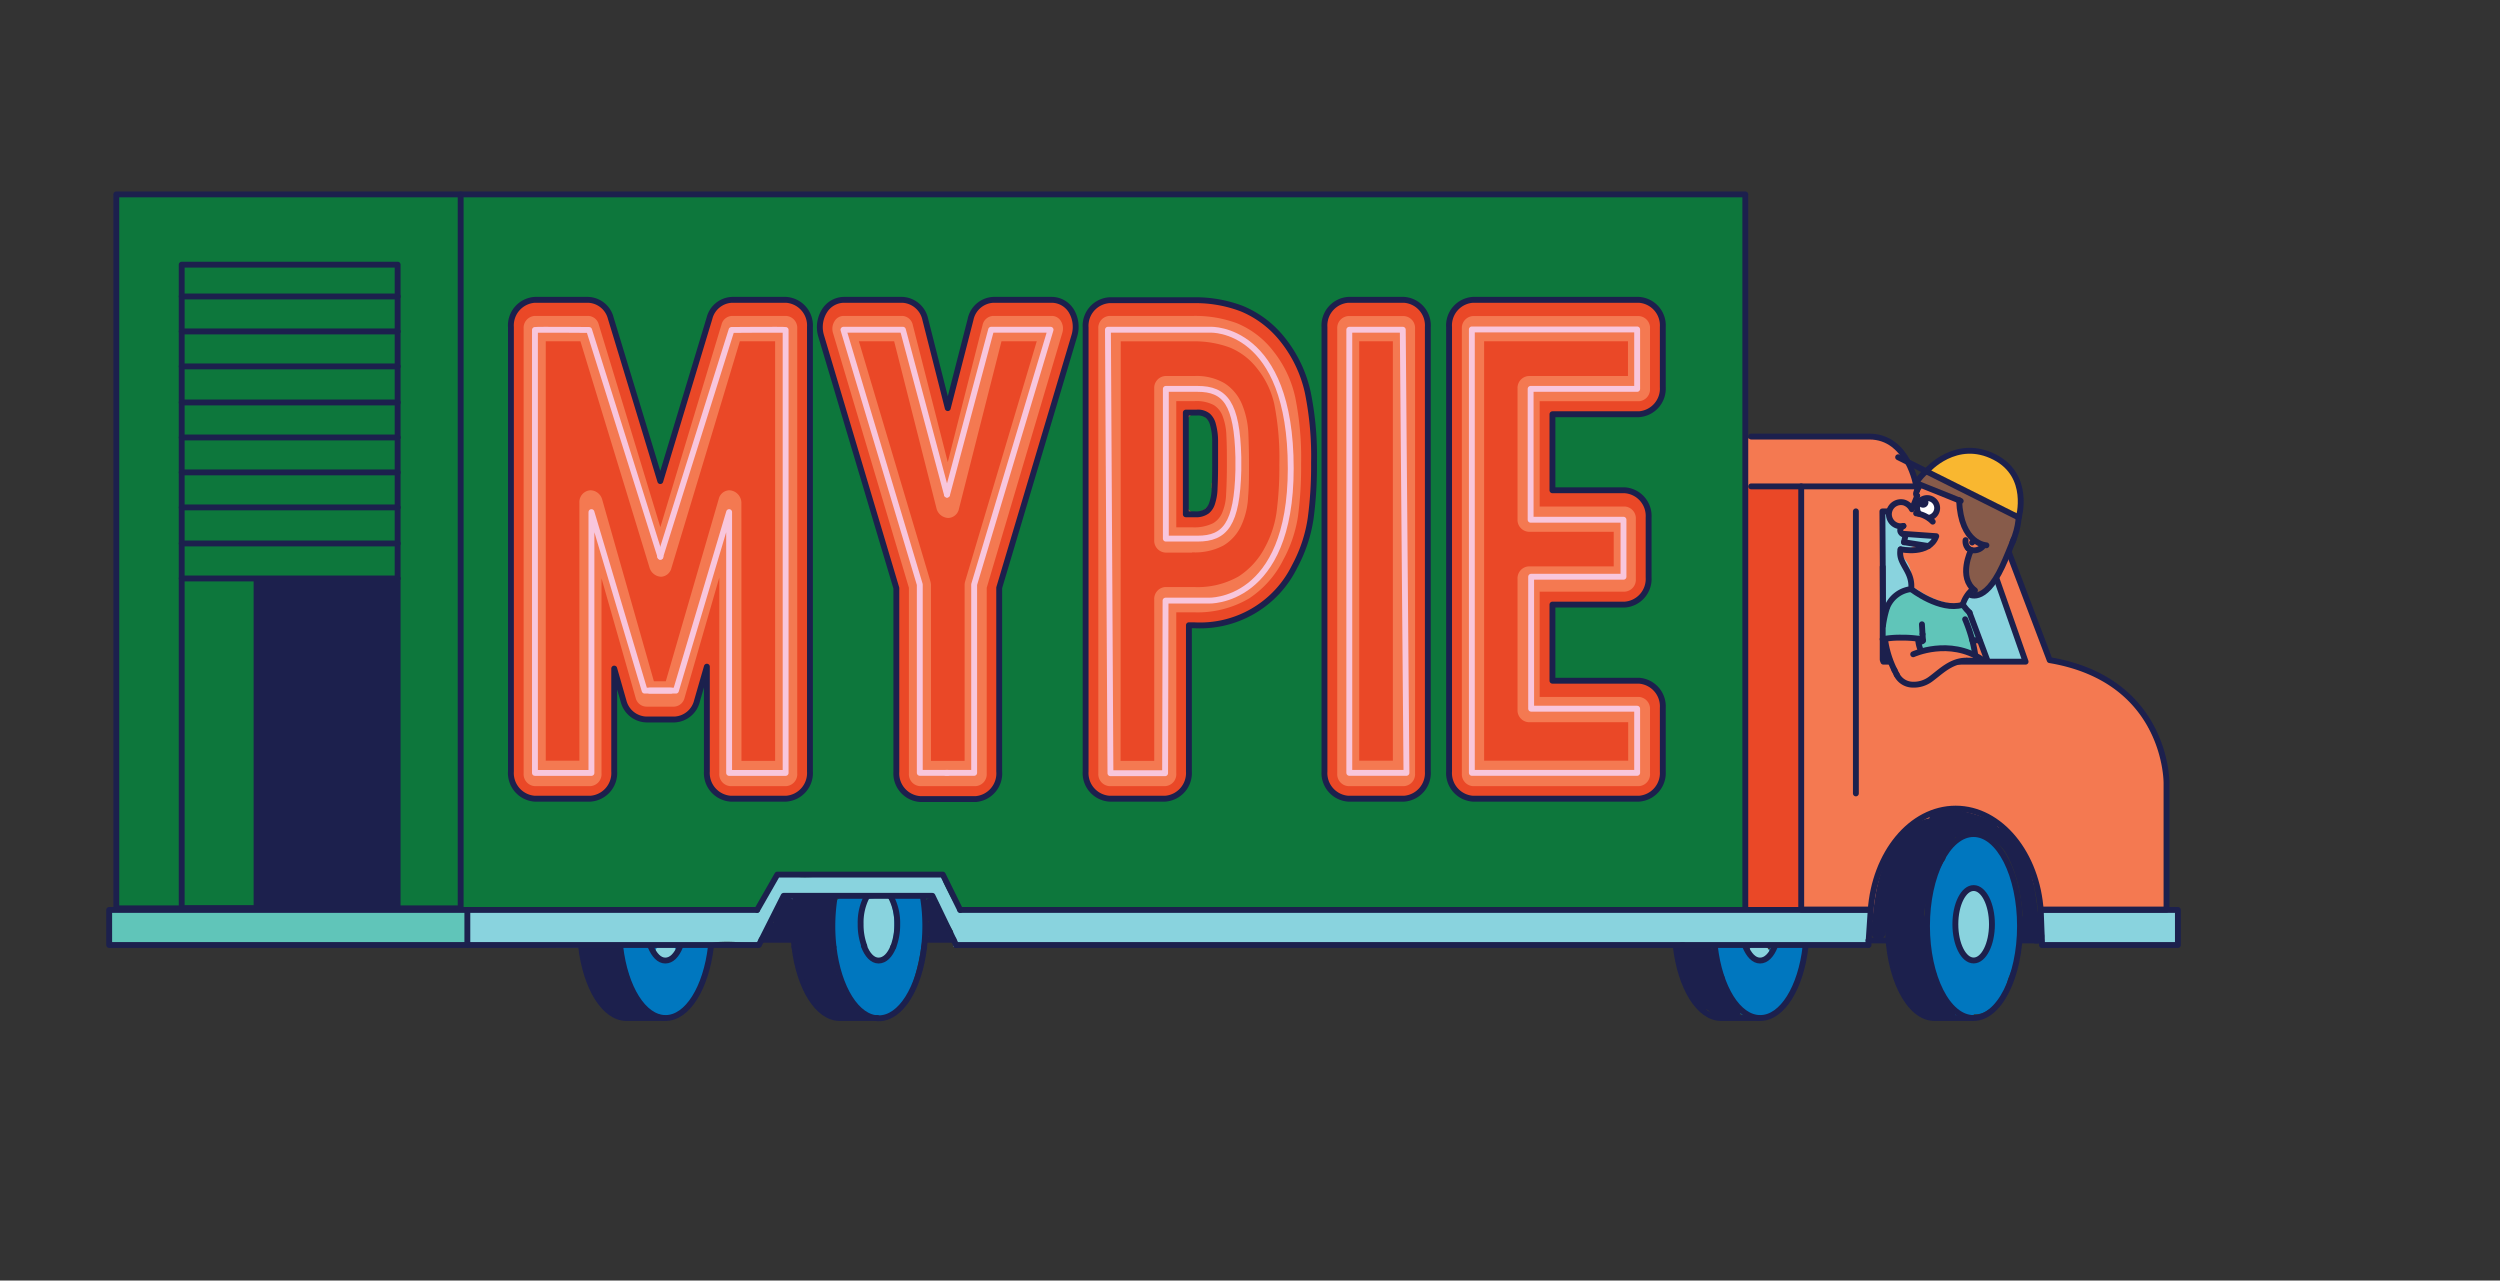<svg xmlns="http://www.w3.org/2000/svg" viewBox="0 0 340.27 174.29"><rect x="0" y="0" width="340.27" height="174.29" fill="#333333" stroke="none"/><defs><style>.cls-1{fill:#0d773c;}.cls-2{fill:#f47951;}.cls-3,.cls-8{fill:#89d3de;}.cls-4{fill:#ea4827;}.cls-5{fill:#0077bf;}.cls-6{fill:#60c5b9;}.cls-13,.cls-7{fill:#1c204d;}.cls-13,.cls-14,.cls-8,.cls-9{stroke:#1c204d;}.cls-10,.cls-13,.cls-14,.cls-8,.cls-9{stroke-linecap:round;stroke-linejoin:round;stroke-width:0.8px;}.cls-10,.cls-9{fill:none;}.cls-10{stroke:#f8c6dc;}.cls-11{fill:#fff;}.cls-12{fill:#875b4a;}.cls-14{fill:#f9b730;}</style></defs><g id="Layer_1" data-name="Layer 1"><polygon class="cls-1" points="237.55 123.57 15.83 124.91 15.83 26.6 237.55 26.46 237.55 123.57"/><polygon class="cls-1" points="62.7 123.57 16.32 124.91 16.32 26.6 62.7 26.46 62.7 123.57"/><path class="cls-2" d="M294.78,112c0-3.56.17-7.11-1.16-10.49a19.16,19.16,0,0,0-1.23-2.63,2.12,2.12,0,0,0-.43-1.12,20.57,20.57,0,0,0-13.34-8.12,44.1,44.1,0,0,0-1.44-4.57s-.27-.29-.27-.3c-1.08-3.36-2.24-6.48-3.38-9.8-.87-2.53-1.74-5.4-3.9-7.15-2.45-2-6-1.57-9-1.62a.22.22,0,0,0,0-.08,20.67,20.67,0,0,0-.93-2.64,4,4,0,0,0-1.82-2.41l-.06,0a3.4,3.4,0,0,0-.34-.4,4.4,4.4,0,0,0-.93-.67,4.52,4.52,0,0,0-1.08-.4,1.55,1.55,0,0,0-.8,0,1.29,1.29,0,0,0-.46.14c-.5-.07-1-.11-1.5-.13-4.17-.19-8.37-.11-12.54,0a1.88,1.88,0,0,0-.6.13,1,1,0,0,0-1.82.55l0,2.24s0,.08,0,.12a2.55,2.55,0,0,0-.18,1.1,93.19,93.19,0,0,1,.21,10.3c-.17,3.4-.58,6.79-.43,10.21a3,3,0,0,0,.47,1.48,4.28,4.28,0,0,0-.17,1.06q-.21,9.1-.14,18.22c0,5.87.49,11.8,0,17.66-.28,3.56,4,4.86,6.45,3.12a3,3,0,0,0,1.48.41c2.82,0,6.14.19,8.88-.58,3.07-.87,2.11-3.94,3.22-6.17,2.16-4.36,5.53-8.57,10.92-7.92,4.89.59,6.9,5.09,8.47,9.15.94,2.42,1.57,4.84,4.48,5.23a15.17,15.17,0,0,0,7.71-1.09,2.9,2.9,0,0,0,3.05,1.63,3,3,0,0,0,2.61-3C294.79,119.64,294.79,115.84,294.78,112Z"/><path class="cls-3" d="M275.7,90.06H256.34l-.07-20.24,10.62-.21s1.49-.25,2.36,2.11S275.7,90.06,275.7,90.06Z"/><rect class="cls-4" x="237.63" y="66.2" width="7.52" height="57.6"/><path class="cls-5" d="M274.46,121.36c-.62-2.89-2.35-7.81-6-7.74a3.78,3.78,0,0,0-3.17,1.77,4.57,4.57,0,0,0-.48,1.34,1.37,1.37,0,0,1-.07.29,12.07,12.07,0,0,0-2,4.18,24.59,24.59,0,0,0,.07,10,2.46,2.46,0,0,0,.73,1.29,11,11,0,0,0,.55,1.91,2.93,2.93,0,0,0,.21.39,3.22,3.22,0,0,0-.12.78,3,3,0,0,0,3,3,3.23,3.23,0,0,0,1.57-.53l.08,0h.05l-.08.06.1-.06.25,0a3.14,3.14,0,0,0,1.62-.69h0a4,4,0,0,0,.57-.24,3.1,3.1,0,0,0,1.08-1.08v0a2.25,2.25,0,0,0,.34-1c.2-.62.41-1.24.58-1.87.19-.41.36-.83.51-1.24a1.72,1.72,0,0,0,.07-.21c.08-.23.16-.46.23-.69a2.59,2.59,0,0,0,.1-.61c0-.19.06-.38.07-.42.08-.4.17-.8.25-1.2a19.24,19.24,0,0,0,.35-2.61A18.41,18.41,0,0,0,274.46,121.36Z"/><path class="cls-5" d="M243.59,128a4.53,4.53,0,0,0-3.42,2l0,0a1.2,1.2,0,0,1-.11.1l-.07,0h0l-.05,0c-.19.11-.08,0,0,0l-.24.07-.15.05c-.2,0-.45,0-.56,0s-.42,0-.63-.06a2.64,2.64,0,0,0-1.22-1.74,4,4,0,0,0-2.59-.16,2,2,0,0,0-1.4,2.47c.2.51.41,1,.62,1.53a2.75,2.75,0,0,0,.55.86,1.74,1.74,0,0,0,0,1,6.71,6.71,0,0,0,2.52,3.82,4.21,4.21,0,0,0,4.64.07,7.67,7.67,0,0,0,2.58-3.56A14.88,14.88,0,0,0,245.6,130,2,2,0,0,0,243.59,128Z"/><path class="cls-6" d="M240,130.18h0Z"/><polyline class="cls-3" points="278.07 123.85 296.43 123.85 296.43 128.62 277.94 128.62"/><path class="cls-3" d="M254.3,123.85H130.53c-.21-.35-.43-.7-.65-1s-.31-.49-.46-.74c-.34-.67-.69-1.33-1-2,0,0,0,0,0,0a2.46,2.46,0,0,1-.09-.29,1,1,0,0,0-1.15-.7c-.91-.48-2.25-.19-3.19-.14l-5.31.28c-1.64.09-3.25.09-4.89,0s-3.29.22-4.94.12c-.31-.48-.86-.3-1.61-.3s-1.39-.05-1.67.56a1,1,0,0,0-.39,1.08s0,0,0,.07a18.74,18.74,0,0,0-1.9,2.92c-.08.13-.18.24-.27.36a1.73,1.73,0,0,0-1.38-.58c-1,.07-2,.15-3,.21q-1,.06-1.92,0l-.16-.07a2.38,2.38,0,0,0-2.08.42c-.47,0-30.9-.55-30.9,0a33.8,33.8,0,0,0,0,4.27c.18.86,31,.65,31.86.45a12.22,12.22,0,0,1,2.24-.55,19.61,19.61,0,0,1,2.54,0,22.28,22.28,0,0,0,2.45.08A1.85,1.85,0,0,0,104,128a3.46,3.46,0,0,0,.62-1.09q1-2.22,2-4.45a2.1,2.1,0,0,0,.64.1,1.77,1.77,0,0,0,1.63-1q1.45.11,2.91.12c3.33.47,6.65,0,10,.12,1.53,0,3.21.43,4.72.15a2.11,2.11,0,0,0,.43-.12,14,14,0,0,0,.77,1.36,40.59,40.59,0,0,0,2,3.57v2.07H238.43a.53.53,0,0,0-.1.06l-.16.21a1,1,0,0,0-.13.5l0,.27a1,1,0,0,0,.26.44l.24.19.06,0,.22.1a.92.92,0,0,0,.23.09,2.32,2.32,0,0,0,.38.06h.18l.32,0,.12,0a1.69,1.69,0,0,0,.28-.12l.06,0a.8.8,0,0,0,.29-.26.92.92,0,0,0,.18-.34.77.77,0,0,0,0-.4.63.63,0,0,0-.12-.37l-.15-.21a1.43,1.43,0,0,0-.27-.15H254.3Z"/><path class="cls-7" d="M116.59,137a5.42,5.42,0,0,1-2-2.75,10.53,10.53,0,0,1-1.13-3.29,34,34,0,0,1,0-7.88,1,1,0,0,0-1-1.27l-2.28.16a3.51,3.51,0,0,0-1.61.26,1.3,1.3,0,0,0-.42.51,1,1,0,0,0-.52-.5,1,1,0,0,0-1.25.41,20.33,20.33,0,0,0-1.1,2.48.85.85,0,0,0,0,.5l-.13,0,0,0a1.57,1.57,0,0,0-.77.69c-.23.44-.69.92-.28,1.24a1.85,1.85,0,0,0,1.86,0l0,0,.07,0,0,0c.06,0,.23.15,0,0a1.92,1.92,0,0,0,1.55.24c.36-.15.18-.55.17-1,0-.63-.07-1.26,0-1.88a.41.41,0,0,0,0-.11c0-.11,0-.09,0,.06,0,0,0-.17,0-.2l.12-.42a.49.49,0,0,1,0-.11,9.12,9.12,0,0,0,.19,1.28,2.64,2.64,0,0,0-.07.3,15.87,15.87,0,0,0,.79,5.85,25.59,25.59,0,0,0,2.37,5.22,3.24,3.24,0,0,0,1.84,1.55,10.41,10.41,0,0,0,3.82.19C117.78,138.44,117.55,137.5,116.59,137Z"/><path class="cls-7" d="M129.09,126.53,128,124.28l-.06-.12,0-.07v0a.65.65,0,0,1,0-.13s0-.13,0,0h0a1.48,1.48,0,0,1,0-.21,2.59,2.59,0,0,0-.1-.62,1.61,1.61,0,0,0-.63-.8,1,1,0,0,0-1.28,1.48c0,.1,0,.2,0,.3a4.29,4.29,0,0,0,.46,1.36,1,1,0,0,0-.35,1h0c-.05-.25,0-.06,0,0v0a1,1,0,0,0,.71,1.21,4.44,4.44,0,0,0,.89.06h0a1,1,0,0,0,1.2.17A1,1,0,0,0,129.09,126.53Z"/><path class="cls-7" d="M87.52,136.82a4.21,4.21,0,0,1-1.14-1.36,14.38,14.38,0,0,1-1-1.82,6.35,6.35,0,0,1-.85-3.84,1,1,0,0,0-1-1.27l-3.63.08a1,1,0,0,0-1,1.27A6.84,6.84,0,0,0,80,132v0a5.09,5.09,0,0,0,.57,1.89A27.11,27.11,0,0,0,82,136.34a4.85,4.85,0,0,0,.47.71,1.14,1.14,0,0,0,.92.49,4.23,4.23,0,0,0,.33.53,1.9,1.9,0,0,0,1.56.61c.56,0,1.91-.1,2.47-.12C88.76,138.53,88.4,137.33,87.52,136.82Z"/><path class="cls-5" d="M96.58,128.84a7.54,7.54,0,0,0-2.89-.31c-.93.18-3.4,0-4.35.1a20.25,20.25,0,0,1-4.92-.11c.11.29.68,2.86.79,3.15a3.12,3.12,0,0,0,.15.39c.43,1.06.47,2.25,1,3.27a5.13,5.13,0,0,0,4.44,2.93c1.8-.09,3.22-1.69,3.94-3.22s1.21-3.53,1.85-5.27c0,0,0-.07,0-.11C96.43,130.12,97.19,129,96.58,128.84Z"/><path class="cls-6" d="M53.05,128.72l.27,0h.37l-.08,0a27.26,27.26,0,0,0,6,0c1.32-.08,2.67-.35,4-.48v-4.51H14.86v4.91H52.34A1.29,1.29,0,0,1,53.05,128.72Z"/><path class="cls-5" d="M123.49,121.72a13,13,0,0,1-4.61.22c-1.74-.13-5-.79-5.41,1.6a11.94,11.94,0,0,0,0,2.8c0,.84.07,1.68.15,2.52a14.31,14.31,0,0,0,1.29,4.78c0,.05,0,.09,0,.13a6.45,6.45,0,0,0,2.46,3.82,4.87,4.87,0,0,0,1.85,1,3.15,3.15,0,0,0,2.83-1,8.64,8.64,0,0,0,2.17-3.72,29.27,29.27,0,0,0,1.14-4.79c.15-.91.28-1.82.4-2.74a11.92,11.92,0,0,0,.2-2.73A2,2,0,0,0,123.49,121.72Z"/><path class="cls-3" d="M121.24,122.76a1,1,0,0,0-1.23-.7l-1.2.21a1.74,1.74,0,0,0-1.18.5,2.31,2.31,0,0,0-.32,1.37c0,.39,0,.78-.06,1.18,0,.77,0,1.54,0,2.3a2.14,2.14,0,0,0,.73,1.67,1.92,1.92,0,0,0,.47,1.07,1.47,1.47,0,0,0,1.75.28c.81-.44,1.07-1.56,1.26-2.4A10.21,10.21,0,0,0,121.24,122.76Z"/><path class="cls-3" d="M91.84,129l-.15-.2a1.13,1.13,0,0,0-.45-.26l-.26,0a1,1,0,0,0-.43.11h0l.12,0a.67.67,0,0,1-.19,0h-.1a.78.78,0,0,0-.34,0,.81.81,0,0,0-.37.12,1.15,1.15,0,0,0-.46.6l0,.27a1,1,0,0,0,.14.5l.16.21a.92.92,0,0,0,.44.25,2.65,2.65,0,0,0,.48.07h.21a2.32,2.32,0,0,0,.46-.07,2.89,2.89,0,0,0,.44-.18.81.81,0,0,0,.29-.26,1,1,0,0,0,.18-.34.78.78,0,0,0,0-.4A.66.66,0,0,0,91.84,129Z"/><ellipse class="cls-8" cx="268.63" cy="125.8" rx="2.49" ry="4.93"/><ellipse class="cls-9" cx="268.61" cy="126.04" rx="6.33" ry="12.52"/><path class="cls-9" d="M268.61,113.52h-5.32c-3.49,0-6.32,5.61-6.32,12.52s2.83,12.52,6.32,12.52h5.11"/><path class="cls-9" d="M241.56,128.84c-.46,1.15-1.17,1.9-2,1.9s-1.51-.75-2-1.9"/><path class="cls-9" d="M245.75,128.84c-.64,5.57-3.16,9.72-6.17,9.72s-5.52-4.14-6.17-9.7"/><path class="cls-9" d="M228.09,128.84c.65,5.57,3.17,9.72,6.17,9.72h5.11"/><path class="cls-9" d="M254.3,128.62l.31-4.65c.52-7.8,5.5-13.91,11.58-13.91s11.1,6.18,11.58,14l.17,4.53"/><path class="cls-9" d="M121.58,128.87c-.45,1.14-1.16,1.87-2,1.87s-1.54-.78-2-2"/><path class="cls-9" d="M121.22,122a7.6,7.6,0,0,1,.9,3.81,8.34,8.34,0,0,1-.54,3.07"/><path class="cls-9" d="M117.64,128.76a8.34,8.34,0,0,1-.5-3A7.61,7.61,0,0,1,118,122"/><path class="cls-9" d="M125.77,129c-.66,5.51-3.17,9.6-6.16,9.6s-5.51-4.14-6.16-9.69"/><path class="cls-9" d="M125.64,122.2a23.63,23.63,0,0,1,.3,3.84,25.06,25.06,0,0,1-.17,2.92"/><path class="cls-9" d="M113.45,128.87a24.89,24.89,0,0,1,.14-6.67"/><path class="cls-9" d="M108.13,128.87c.65,5.55,3.17,9.69,6.17,9.69h5.11"/><path class="cls-9" d="M108.13,128.87A26,26,0,0,1,108,126a24.81,24.81,0,0,1,.3-3.84"/><path class="cls-9" d="M92.56,128.84c-.45,1.15-1.16,1.9-2,1.9s-1.51-.75-2-1.9"/><path class="cls-9" d="M96.76,128.84c-.65,5.57-3.17,9.72-6.17,9.72s-5.52-4.14-6.17-9.7"/><path class="cls-9" d="M79.1,128.84c.64,5.57,3.16,9.72,6.17,9.72h5.11"/><rect class="cls-9" x="15.83" y="26.46" width="46.87" height="97.17"/><rect class="cls-9" x="24.73" y="36.02" width="29.39" height="87.6"/><line class="cls-9" x1="254.3" y1="128.62" x2="130.14" y2="128.62"/><line class="cls-9" x1="256.85" y1="128" x2="254.31" y2="128"/><line class="cls-9" x1="277.82" y1="128" x2="275.03" y2="128"/><polyline class="cls-9" points="278.07 123.85 296.43 123.85 296.43 128.62 277.94 128.62"/><line class="cls-9" x1="130.69" y1="123.85" x2="254.31" y2="123.85"/><polyline class="cls-9" points="103.12 128.62 14.86 128.62 14.86 123.85 103.04 123.85"/><path class="cls-9" d="M277.94,123.8h16.94V106.55s.13-14-15.9-16.7l-7.42-19.59a6.3,6.3,0,0,0-5.89-4.06H245.16v57.6h9.31"/><line class="cls-9" x1="245.16" y1="66.2" x2="238.35" y2="66.2"/><path class="cls-9" d="M260.83,66.2s-1.06-6.78-6.4-6.78H238.35"/><path class="cls-9" d="M275.7,90.06H256.34l-.13-20.45h10.68s1.49-.25,2.36,2.11S275.7,90.06,275.7,90.06Z"/><line class="cls-9" x1="252.6" y1="69.6" x2="252.6" y2="107.99"/><line class="cls-9" x1="63.61" y1="123.85" x2="63.61" y2="128.62"/><polyline class="cls-9" points="130.14 128.63 126.91 121.93 106.66 121.93 103.29 128.62"/><polyline class="cls-9" points="103.05 123.85 105.8 119.04 128.32 119.04 130.69 123.85"/><line class="cls-9" x1="103.65" y1="127.91" x2="107.97" y2="127.91"/><line class="cls-9" x1="125.94" y1="127.91" x2="129.78" y2="127.91"/><polyline class="cls-9" points="62.7 26.46 237.55 26.46 237.55 123.57"/><path class="cls-7" d="M278.21,126.92a.7.7,0,0,0-.18-.34s0,0,0,0-.05-.14-.07-.21a.7.7,0,0,0-.18-.34.59.59,0,0,0-.18-.17c0-.78-.22-1.58-.28-2.11-.37-3.2-1-6.53-2.92-9.21a6.3,6.3,0,0,0-2.51-2,.9.9,0,0,0-.46-.67,17.73,17.73,0,0,0-4.19-1.43,6.52,6.52,0,0,0-3.56,0l-.08,0-.56.27a1.2,1.2,0,0,0-.46.67,5.1,5.1,0,0,0-1.88.74,11.38,11.38,0,0,0-3.16,3.36c-2,3.14-2.43,6.86-2.76,10.48a1,1,0,0,0-.11.51l0,.41a1,1,0,0,0,2,0,36,36,0,0,1,1.05-6.93c-.22,1.31-.43,2.62-.65,3.92a2.53,2.53,0,0,0,.19,1.44s0,0-.06.07A5.81,5.81,0,0,0,257,129a12.19,12.19,0,0,0,.73,2.66c.38,1,.82,2,1.27,2.9a5.34,5.34,0,0,0,1.59,2.33,1,1,0,0,0,.2.31c1,1.15,2.76,1.25,4.19,1.5a1,1,0,0,0,1.13-.46,1,1,0,0,0-.15-1.21,12.67,12.67,0,0,1-1.08-1c-.16-.18-.32-.35-.47-.53l-.11-.13-.07-.09-.06-.07-.12-.17c-.15-.21-.28-.44-.42-.67-.26-.66-.53-1.32-.79-2h0a1.26,1.26,0,0,0,0-.33q-.29-3.27-.63-6.52a2.49,2.49,0,0,0-.35-1,11.28,11.28,0,0,1,.67-2.75,19.22,19.22,0,0,1,1.05-2.73c.87-1.8,1.94-3.48,2.65-5.35a.8.8,0,0,0,0-.4h0a16.51,16.51,0,0,1,4.95,1.09c1.35.58,2.1,2.08,2.64,3.37a18.65,18.65,0,0,1,1.18,4.33c.13.77.22,1.54.3,2.32l.05.29a.89.89,0,0,0-.46.82c0,.72-.28,1.29.2,1.93a1.35,1.35,0,0,0,1.32.56.73.73,0,0,0,.22.24.75.75,0,0,0,.34.18l.27,0a.71.71,0,0,0,.38-.09.45.45,0,0,0,.23-.13.76.76,0,0,0,.25-.28l.11-.24a1.19,1.19,0,0,0,0-.53Z"/><path class="cls-7" d="M236.68,136.91a4.72,4.72,0,0,0-.92-.75c0-.06,0-.11,0-.16l-.07-.54a2,2,0,0,0-.52-.88l-.42-.52.06-.45a2,2,0,0,0-.27-1,7.17,7.17,0,0,0-.69-1.2c-.1-.14-.23-.25-.34-.39a3,3,0,0,0-.52-1.95c-.58-.55-1.32-.19-2-.21a2.88,2.88,0,0,1-1.46-.45,1,1,0,0,0-1.48,1.13,17.87,17.87,0,0,0,3.28,7.39,1.11,1.11,0,0,0,1,.48v0a1.94,1.94,0,0,0,.24.15,2,2,0,0,0,1.19.79c.72.14,1.46.18,2.19.27a1,1,0,0,0,.91-.62A1,1,0,0,0,236.68,136.91Z"/><line class="cls-9" x1="24.73" y1="40.35" x2="54.13" y2="40.35"/><line class="cls-9" x1="24.73" y1="45.11" x2="54.13" y2="45.11"/><line class="cls-9" x1="24.73" y1="49.87" x2="54.13" y2="49.87"/><line class="cls-9" x1="24.73" y1="54.78" x2="54.13" y2="54.78"/><line class="cls-9" x1="24.73" y1="59.54" x2="54.13" y2="59.54"/><line class="cls-9" x1="24.73" y1="64.3" x2="54.13" y2="64.3"/><line class="cls-9" x1="24.73" y1="69.06" x2="54.13" y2="69.06"/><line class="cls-9" x1="24.73" y1="73.97" x2="54.13" y2="73.97"/><line class="cls-9" x1="24.73" y1="78.73" x2="54.13" y2="78.73"/><path class="cls-4" d="M107,40.81H99.63a3.3,3.3,0,0,0-3.06,2.49l-6.7,22.18L83.13,43.3a3.3,3.3,0,0,0-3.06-2.49H72.78a3.49,3.49,0,0,0-3.24,3.7V105a3.5,3.5,0,0,0,3.24,3.71h7.58A3.5,3.5,0,0,0,83.6,105V91l1.27,4.43A3.31,3.31,0,0,0,88,97.93h3.79a3.3,3.3,0,0,0,3.08-2.54l1.34-4.65V105a3.5,3.5,0,0,0,3.24,3.71H107a3.5,3.5,0,0,0,3.24-3.71V44.51A3.49,3.49,0,0,0,107,40.81Z"/><path class="cls-4" d="M143.21,40.81h-8a3.33,3.33,0,0,0-3.11,2.67L129,55.55l-3.06-12.07a3.35,3.35,0,0,0-3.11-2.67h-8a3.16,3.16,0,0,0-2.64,1.55,4.17,4.17,0,0,0-.43,3.35L122,80.05v25a3.5,3.5,0,0,0,3.24,3.71h7.59A3.5,3.5,0,0,0,136,105v-25l10.24-34.34a4.21,4.21,0,0,0-.43-3.35A3.16,3.16,0,0,0,143.21,40.81Z"/><path class="cls-4" d="M178,53.37a17.47,17.47,0,0,0-3.43-7.13A13.8,13.8,0,0,0,169,42a17.76,17.76,0,0,0-6.56-1.14H151a3.49,3.49,0,0,0-3.24,3.7V105a3.5,3.5,0,0,0,3.24,3.71h7.58a3.5,3.5,0,0,0,3.24-3.71V85.1h.63A15.47,15.47,0,0,0,170.88,83a15.28,15.28,0,0,0,5.35-5.92,19.81,19.81,0,0,0,2.19-6.61,53.41,53.41,0,0,0,.45-7.5A43.6,43.6,0,0,0,178,53.37Zm-12.85,11a10.51,10.51,0,0,1-.22,1.46c0,.19,0,.37,0,.55a1.63,1.63,0,0,1,.09.49,3,3,0,0,1-.62,2.06,2.5,2.5,0,0,1-1.75.83c-.57.07-1-.44-1.15-1a1.06,1.06,0,0,1,0-.19,1.74,1.74,0,0,1,0-.22,68.79,68.79,0,0,1-.05-7.18,9.25,9.25,0,0,1,0-2.83v-.08s0-.08,0-.12a1.47,1.47,0,0,1,.87-1.75,1.69,1.69,0,0,1,.89,0,1.2,1.2,0,0,1,.87.4,2.64,2.64,0,0,1,.64.72,6.21,6.21,0,0,1,.62,2.38,20.34,20.34,0,0,1,.09,2.34C165.3,62.93,165.25,63.66,165.17,64.39Z"/><path class="cls-4" d="M191.1,40.81h-7.59a3.5,3.5,0,0,0-3.24,3.7V105a3.5,3.5,0,0,0,3.24,3.71h7.59a3.5,3.5,0,0,0,3.24-3.71V44.51A3.49,3.49,0,0,0,191.1,40.81Z"/><path class="cls-4" d="M223.08,56.38a3.5,3.5,0,0,0,3.24-3.71V44.51a3.49,3.49,0,0,0-3.24-3.7H200.47a3.49,3.49,0,0,0-3.24,3.7V105a3.5,3.5,0,0,0,3.24,3.71h22.61a3.5,3.5,0,0,0,3.24-3.71V96.36a3.5,3.5,0,0,0-3.24-3.71H211.3V82.29h9.85a3.5,3.5,0,0,0,3.24-3.7V70.43a3.5,3.5,0,0,0-3.24-3.7H211.3V56.38Z"/><path class="cls-9" d="M107,40.81H99.63a3.3,3.3,0,0,0-3.06,2.49l-6.7,22.18L83.13,43.3a3.3,3.3,0,0,0-3.06-2.49H72.78a3.49,3.49,0,0,0-3.24,3.7V105a3.5,3.5,0,0,0,3.24,3.71h7.58A3.5,3.5,0,0,0,83.6,105V91l1.27,4.43A3.31,3.31,0,0,0,88,97.93h3.79a3.3,3.3,0,0,0,3.08-2.54l1.34-4.65V105a3.5,3.5,0,0,0,3.24,3.71H107a3.5,3.5,0,0,0,3.24-3.71V44.51A3.49,3.49,0,0,0,107,40.81Z"/><path class="cls-9" d="M143.21,40.81h-8a3.33,3.33,0,0,0-3.11,2.67L129,55.55l-3.06-12.07a3.35,3.35,0,0,0-3.11-2.67h-8a3.16,3.16,0,0,0-2.64,1.55,4.17,4.17,0,0,0-.43,3.35L122,80.05v25a3.5,3.5,0,0,0,3.24,3.71h7.59A3.5,3.5,0,0,0,136,105v-25l10.24-34.34a4.21,4.21,0,0,0-.43-3.35A3.16,3.16,0,0,0,143.21,40.81Z"/><path class="cls-9" d="M174.59,46.24A13.8,13.8,0,0,0,169,42a17.76,17.76,0,0,0-6.56-1.14H151a3.49,3.49,0,0,0-3.24,3.7V105a3.5,3.5,0,0,0,3.24,3.71h7.58a3.5,3.5,0,0,0,3.24-3.71V85.1h.63a14.34,14.34,0,0,0,13.76-8,19.81,19.81,0,0,0,2.19-6.61,53.41,53.41,0,0,0,.45-7.5,43.6,43.6,0,0,0-.85-9.58A17.47,17.47,0,0,0,174.59,46.24Z"/><path class="cls-9" d="M191.1,40.81h-7.59a3.5,3.5,0,0,0-3.24,3.7V105a3.5,3.5,0,0,0,3.24,3.71h7.59a3.5,3.5,0,0,0,3.24-3.71V44.51A3.49,3.49,0,0,0,191.1,40.81Z"/><path class="cls-9" d="M223.08,56.38a3.5,3.5,0,0,0,3.24-3.71V44.51a3.49,3.49,0,0,0-3.24-3.7H200.47a3.49,3.49,0,0,0-3.24,3.7V105a3.5,3.5,0,0,0,3.24,3.71h22.61a3.5,3.5,0,0,0,3.24-3.71V96.36a3.5,3.5,0,0,0-3.24-3.71H211.3V82.29h9.85a3.5,3.5,0,0,0,3.24-3.7V70.43a3.5,3.5,0,0,0-3.24-3.7H211.3V56.38Z"/><path class="cls-2" d="M107,107H99.4a1.62,1.62,0,0,1-1.5-1.72V78.62L93.17,95a1.54,1.54,0,0,1-1.43,1.18H88A1.54,1.54,0,0,1,86.52,95L81.87,78.71v26.54A1.63,1.63,0,0,1,80.36,107H72.78a1.63,1.63,0,0,1-1.51-1.72V44.73A1.62,1.62,0,0,1,72.78,43h7.29a1.53,1.53,0,0,1,1.42,1.15l8.39,27.6,8.33-27.6A1.53,1.53,0,0,1,99.63,43H107a1.62,1.62,0,0,1,1.51,1.71v60.52A1.63,1.63,0,0,1,107,107Zm-6.08-3.44h4.58V46.45H100.7L91.38,77.34A1.54,1.54,0,0,1,90,78.5a1.72,1.72,0,0,1-1.57-1.16L79,46.45H74.28v57.08h4.58V68.44a1.61,1.61,0,0,1,1.5-1.71,1.7,1.7,0,0,1,1.58,1.18L89,92.73h1.62L97.83,67.9a1.53,1.53,0,0,1,1.43-1.17,1.73,1.73,0,0,1,1.65,1.71Z"/><path class="cls-2" d="M132.8,107h-7.59a1.62,1.62,0,0,1-1.5-1.72V80L113.37,45.29a1.93,1.93,0,0,1,.21-1.56A1.44,1.44,0,0,1,114.8,43h8a1.53,1.53,0,0,1,1.44,1.24L129,62.9l4.73-18.64A1.55,1.55,0,0,1,135.18,43h8a1.44,1.44,0,0,1,1.22.71,1.93,1.93,0,0,1,.2,1.56L134.3,80v25.3A1.62,1.62,0,0,1,132.8,107Zm-6.09-3.44h4.58V79.66a2,2,0,0,1,.08-.55l9.74-32.66h-4.8l-5.79,22.81a1.54,1.54,0,0,1-1.44,1.24,1.72,1.72,0,0,1-1.6-1.24L121.7,46.45h-4.8l9.73,32.66a2,2,0,0,1,.08.55Z"/><path class="cls-2" d="M158.6,107H151a1.63,1.63,0,0,1-1.51-1.72V44.73A1.62,1.62,0,0,1,151,43h11.37a16.44,16.44,0,0,1,6,1,12.08,12.08,0,0,1,4.92,3.77,15.34,15.34,0,0,1,3,6.3,41.38,41.38,0,0,1,.8,9.06,50.36,50.36,0,0,1-.43,7.18,17.86,17.86,0,0,1-2,5.89A13.51,13.51,0,0,1,170,81.46a13.88,13.88,0,0,1-7.57,1.88H160.1v21.91A1.62,1.62,0,0,1,158.6,107Zm-6.08-3.44h4.58V81.62a1.62,1.62,0,0,1,1.5-1.72h3.87a11.3,11.3,0,0,0,6.11-1.44,10.42,10.42,0,0,0,3.61-4,14.13,14.13,0,0,0,1.55-4.67,46.84,46.84,0,0,0,.39-6.61,38,38,0,0,0-.69-8.18,11.86,11.86,0,0,0-2.33-4.84,9.06,9.06,0,0,0-3.7-2.85,13.71,13.71,0,0,0-5-.85h-9.87Zm9.73-28.35H158.6a1.62,1.62,0,0,1-1.5-1.72V52.9a1.62,1.62,0,0,1,1.5-1.72h3.94a7.53,7.53,0,0,1,4.16,1,6.29,6.29,0,0,1,2.41,3,11.76,11.76,0,0,1,.81,4c.05,1.29.08,2.67.08,4.11s0,3-.12,4.29a10.48,10.48,0,0,1-.88,3.83,6.17,6.17,0,0,1-2.48,2.84A8.26,8.26,0,0,1,162.25,75.18Zm-2.15-3.44h2.15a5.72,5.72,0,0,0,2.87-.56,3,3,0,0,0,1.21-1.38,6.89,6.89,0,0,0,.55-2.49c.07-1.21.11-2.56.11-4.05s0-2.71-.07-4a8,8,0,0,0-.53-2.7,3,3,0,0,0-1.17-1.45,5,5,0,0,0-2.68-.54H160.1Z"/><path class="cls-9" d="M161.4,70h1.24a2.52,2.52,0,0,0,1.66-.45,2.29,2.29,0,0,0,.7-1.12,6.87,6.87,0,0,0,.32-2c.05-1,.07-2.07.07-3.27s0-2.2,0-3.21a8.5,8.5,0,0,0-.3-2.18,2.35,2.35,0,0,0-.68-1.17,2.18,2.18,0,0,0-1.55-.44H161.4Z"/><path class="cls-2" d="M191.1,107h-7.59a1.62,1.62,0,0,1-1.5-1.72V44.73a1.62,1.62,0,0,1,1.5-1.71h7.59a1.62,1.62,0,0,1,1.5,1.71v60.52A1.62,1.62,0,0,1,191.1,107ZM185,103.53h4.58V46.45H185Z"/><path class="cls-2" d="M223.08,107H200.47a1.62,1.62,0,0,1-1.5-1.72V44.73a1.62,1.62,0,0,1,1.5-1.71h22.61a1.62,1.62,0,0,1,1.5,1.71V52.9a1.62,1.62,0,0,1-1.5,1.71H209.56V68.94h11.59a1.62,1.62,0,0,1,1.5,1.72v8.15a1.62,1.62,0,0,1-1.5,1.72H209.56V94.86h13.52a1.62,1.62,0,0,1,1.5,1.72v8.67A1.62,1.62,0,0,1,223.08,107ZM202,103.53h19.61V98.3H208.06a1.62,1.62,0,0,1-1.51-1.72V78.81a1.62,1.62,0,0,1,1.51-1.72h11.58V72.38H208.06a1.62,1.62,0,0,1-1.51-1.72V52.9a1.62,1.62,0,0,1,1.51-1.72h13.52V46.45H202Z"/><path class="cls-10" d="M91.31,94H87.74L80.5,69.7v35.5H72.81V44.91c.25-.06,7.37,0,7.37,0l9.71,30.87"/><path class="cls-10" d="M88.43,94H92L99.24,69.7v35.5h7.69V44.91c-.25-.06-7.36,0-7.36,0L89.86,75.77"/><polyline class="cls-10" points="128.89 67.32 122.89 44.88 114.8 44.88 125.19 79.56 125.19 105.19 129 105.19"/><polyline class="cls-10" points="128.9 67.32 134.9 44.88 142.99 44.88 132.59 79.56 132.59 105.19 128.78 105.19"/><path class="cls-10" d="M150.8,44.88l14,0s10.88-.45,10.88,18.87c0,18.49-11.2,18-11.2,18h-5.84l-.06,23.49h-7.44Z"/><path class="cls-10" d="M158.68,64.71V52.93H163c3.75,0,5.37,1.93,5.55,9.31V64c-.18,7.37-1.8,9.31-5.55,9.31h-4.32v-8.7"/><polygon class="cls-10" points="183.65 44.88 190.93 44.88 191.43 105.19 183.65 105.19 183.65 44.88"/><polygon class="cls-10" points="200.33 44.84 222.83 44.84 222.83 52.93 208.33 52.93 208.33 70.74 220.97 70.74 220.97 78.5 208.4 78.5 208.4 96.46 222.83 96.46 222.83 105.19 200.33 105.19 200.33 44.84"/><path class="cls-6" d="M256.29,85.16a8.64,8.64,0,0,1,.6-2.35,4.69,4.69,0,0,1,1.17-1.65,2.85,2.85,0,0,1,1.84-.87,1.35,1.35,0,0,1,.74.42,7.34,7.34,0,0,0,1,.71,16.33,16.33,0,0,0,2.24,1s0,0,.06,0a4.13,4.13,0,0,0,1.75,0,1.72,1.72,0,0,1,1.67.22,3.44,3.44,0,0,1,.83,1.42l.92,2.18c.18.44-.35.83-.75.72l.07.21a.46.46,0,0,1,.12.34v0l.14.44a.57.57,0,0,1-.34.69.59.59,0,0,1-.73-.24l0-.07a.78.78,0,0,1-.22,0c-.89-.07-1.78-.16-2.66-.2a8.78,8.78,0,0,0-2.46.22.89.89,0,0,1-.86-1.47l.05-.05a12.9,12.9,0,0,0-2.24-.06,6.12,6.12,0,0,1-2.45,0C256,86.61,256.21,85.81,256.29,85.16Z"/><path class="cls-2" d="M256.72,87.31a.6.6,0,0,1,.86-.35c.39.17,1.06-.08,1.46-.12a4.14,4.14,0,0,1,1.61.18.59.59,0,0,1,.35.86c0,.05.47.55.43.64.42.44,1.75-.42,2.32-.3.83.18,3.1.2,3.94.26a5.67,5.67,0,0,1,1.54.8,1.36,1.36,0,0,1-.23-.34,2.81,2.81,0,0,1-.1-.31,1,1,0,0,1,0-.17s0-.08,0-.11v0h0a2.85,2.85,0,0,1-.07-.71.3.3,0,0,1,.37-.29.87.87,0,0,1,.26.16.21.21,0,0,1,.08.17,4.71,4.71,0,0,1,.7,1.7.29.29,0,0,1-.08.28.29.29,0,0,1-.29.08l-.12-.06c.2.18.27.3.08.28A10.33,10.33,0,0,0,264,91.36l-.13.09a.82.82,0,0,1-.59.6l-.28.06-.3.2c-.84.52-2,1.11-3,.74s-1.45-1.45-1.87-2.42l-.7-1.64C256.93,88.5,256.5,87.86,256.72,87.31Z"/><line class="cls-9" x1="257.22" y1="89.92" x2="256.79" y2="89.92"/><path class="cls-9" d="M268.07,83.38c1.13,3,2.44,6.54,2.44,6.54h-2.75"/><path class="cls-2" d="M263.4,73.14c0-.07,0-.07,0,0v0Z"/><path class="cls-2" d="M257.12,70.26a.24.24,0,0,0,0,.08,3.09,3.09,0,0,0,.14.32,2.26,2.26,0,0,0,.23.31l.05,0a2.19,2.19,0,0,0,.35.27,3.43,3.43,0,0,0,.44.19l.16,0a.76.76,0,0,0,.16,0,.9.9,0,0,0,0,.54.89.89,0,0,0,.85.65,8,8,0,0,1,1.29-.07l.32,0h.12c.24,0,.48.07.73.09s.78,0,1.17.07l.26,0c-.16,0,.06,0,.1,0a1.21,1.21,0,0,0-.05.18v0s0,0,0,.05v0s0,0,0,0a.41.41,0,0,0-.05.09,2.52,2.52,0,0,1-.15.24.36.36,0,0,1-.07.1c-.06.07-.11.14-.18.21l-.2.19-.09.08-.08.07h0l-.11.08-.25.15-.25.14h0l-.09,0-.2,0c-.07,0-.06,0,0,0s-.23,0-.29,0l-.71,0a1,1,0,0,0-.64.3c-.59-.08-1.3-.08-1.25.71,0,.45.48.83.71,1.18a3.55,3.55,0,0,1,.57,1.54,6.84,6.84,0,0,0,.12,1.57c.14.34.58.56.88.75a12,12,0,0,0,4.39,1.84,2.35,2.35,0,0,0,1.23.09c.41-.16.56-.62.75-1a6.91,6.91,0,0,0,.64-1.31c.28-1-.44-2-.53-3S267.75,75,269,75a.59.59,0,0,0,.41-1c-.29-.38-.77-.4-1.12-.7a3,3,0,0,1-.74-1.16,7.55,7.55,0,0,1-.67-3.53.57.57,0,0,0-.3-.51,11.7,11.7,0,0,0-2-.62s0,0-.08-.06a6,6,0,0,0-1.56-.74.58.58,0,0,0-.41,0,3.73,3.73,0,0,1-.57-.41.58.58,0,0,0-.83,0,1.36,1.36,0,0,0-.26,1.39.58.58,0,0,0,.05.16s0,0,0,.08a2.08,2.08,0,0,1-.24.47l-.38.77a1.13,1.13,0,0,1-.1-.13,3.26,3.26,0,0,0-.36-.29l-.17-.1a3.43,3.43,0,0,0-.44-.19,3.11,3.11,0,0,0-.44-.07h-.15a1.61,1.61,0,0,0-.43.07,1.44,1.44,0,0,0-.49.26,1.09,1.09,0,0,0-.17.13,1.86,1.86,0,0,0-.21.28,1.55,1.55,0,0,0-.18.55A1.47,1.47,0,0,0,257.12,70.26Z"/><path class="cls-11" d="M261,69.73l-.06-.76a3.09,3.09,0,0,1,.12-.74c.2-.07.38-.15.57-.23l.09,0a.52.52,0,0,0,.22-.14l.08-.1a.35.35,0,0,0,.05-.13l.39,0a1.26,1.26,0,0,1,.91.3,1.66,1.66,0,0,1,.1,1.78,5.13,5.13,0,0,1-.49.81,1.91,1.91,0,0,1-.31.34l-.09,0,0,0,0,0-.22-.18a1.41,1.41,0,0,0-.59-.32,4,4,0,0,0-.69-.12,1.41,1.41,0,0,1-.22-.06A.42.42,0,0,0,261,69.73Z"/><path class="cls-9" d="M260.4,89.05s4.9-2.27,9.39.72"/><path class="cls-9" d="M258.15,91.81a2.46,2.46,0,0,0,2,1.37,3.85,3.85,0,0,0,2.69-.8c1.35-1,2.74-2.46,4.8-2.46"/><path class="cls-9" d="M261.43,88.52a4.67,4.67,0,0,1-.35-1.42"/><path class="cls-9" d="M257.85,91.21a13.4,13.4,0,0,1-1.27-4.11"/><path class="cls-9" d="M258.15,91.81q-.15-.28-.3-.6"/><path class="cls-9" d="M267.14,82.32c.08,0,.24.39.93,1.06"/><path class="cls-12" d="M262.19,64.23a1,1,0,0,0,.32-.87c.69.3,1.37.61,2.05.93,1.26.58,2.6,1,3.84,1.63s2.32,1.45,3.58,2a6.82,6.82,0,0,0,2.95.92c0,.14,0,.28,0,.42s0,.15-.05.22a1.09,1.09,0,0,0,.07.79c-.06.35-.13.69-.22,1a30.31,30.31,0,0,1-1.21,3.47,26.44,26.44,0,0,1-1.45,3.53,15.85,15.85,0,0,1-.9,1.4c-.26.37-.6.67-.87,1-.6-.11-1.54.39-2.13.22a1.05,1.05,0,0,1-.15-.3.7.7,0,0,0-.21-1.24c0-.22,0-.43-.07-.59a8.12,8.12,0,0,1,.3-3.53.54.54,0,0,0,0-.42l0,0a2.23,2.23,0,0,0,.63,0c.2,0,.4-.06.6-.11a.49.49,0,0,0,.3-.23.72.72,0,0,0,.07-.25.53.53,0,0,0-.37-.49l-.44-.12a.63.63,0,0,0-.09-.25A26,26,0,0,1,267,70.6a4.52,4.52,0,0,1-.36-1.4l.15-.12s-.06-.16-.19-.33a1,1,0,0,0-.3-.61,3.59,3.59,0,0,0-1.4-.65c-.58-.2-1.13-.45-1.69-.7-.85-.4-1.7-.82-2.56-1.2C261.14,65.13,261.66,64.67,262.19,64.23Z"/><path class="cls-9" d="M260.92,66.78s-.3.54,0,.69"/><path class="cls-9" d="M260.94,66.73a5.16,5.16,0,0,1,.36-.64"/><path class="cls-9" d="M258.67,74.79a2.57,2.57,0,0,0,.17,1.49c.49,1.17,1.46,2.09,1.29,3.9a4,4,0,0,0-3.25,2.42"/><path class="cls-9" d="M259.07,71.59a.83.83,0,0,0-.43.53.52.52,0,0,0,.29.53"/><path class="cls-9" d="M260.8,69.87A3.87,3.87,0,0,1,263.06,71"/><path class="cls-13" d="M261.44,68.3a.32.32,0,0,0,.23.39.32.32,0,1,0,.17-.62A.32.32,0,0,0,261.44,68.3Z"/><path class="cls-9" d="M268.38,80.26l-.18.24a4.43,4.43,0,0,0-1.06,1.82"/><path class="cls-9" d="M259.07,71.58a1.59,1.59,0,0,1-.75,0,1.64,1.64,0,0,1,.84-3.18,1.83,1.83,0,0,1,1.07.92l.72-1.83"/><path class="cls-9" d="M267.87,74.63a1.4,1.4,0,0,1-.34-1.11"/><path class="cls-9" d="M270,74.22a1.58,1.58,0,0,1-1.69.64,1,1,0,0,1-.41-.23"/><path class="cls-9" d="M268.64,73.57a2,2,0,0,1-.22.27"/><path class="cls-9" d="M273,65.1c1.3,1.52,2.72,4.48.92,8.68"/><path class="cls-9" d="M261.18,69.92a1.36,1.36,0,0,1,1.7-2,1.35,1.35,0,0,1-.36,2.56"/><path class="cls-9" d="M258.7,74.76s3.89.87,4.84-1.78l-4.61-.33"/><line class="cls-9" x1="259.35" y1="72.9" x2="259.15" y2="73.8"/><path class="cls-9" d="M262.48,74.32s-3.33-.52-3.33-.52"/><path class="cls-9" d="M268.28,74.86s-1.84,3.73.53,5.5"/><path class="cls-9" d="M267.94,80.86s2.1,1.53,4.57-3.74c.56-1.19,1.23-2.88,1.57-3.72"/><path class="cls-9" d="M270.37,74.22s-3.48-.11-3.72-6.14"/><path class="cls-9" d="M266.87,68.19l-6.07-2.44s2.3-4.35,8.08-2.86"/><path class="cls-14" d="M258.35,62.23l16.42,8.21s1.66-5.67-3.25-8.21c-5.29-2.74-9.23,1.82-9.23,1.82"/><path class="cls-9" d="M260.13,80.18s3.95,3.07,7,2.14"/><path class="cls-9" d="M267.47,84.29a20.09,20.09,0,0,1,1.39,4.93"/><path class="cls-9" d="M256.82,82.75a14.41,14.41,0,0,0-.53,2.41"/><path class="cls-9" d="M261.13,86.94a15.11,15.11,0,0,0-2.31-.15,12.7,12.7,0,0,0-2.58.21"/><path class="cls-9" d="M261.23,87.4c.32-.06.5-.14.5-.22s-.23-.17-.6-.24"/><line class="cls-9" x1="261.67" y1="86.32" x2="261.59" y2="84.97"/><line class="cls-9" x1="261.73" y1="87.18" x2="261.67" y2="86.32"/><path class="cls-9" d="M268.43,87.1s.68.08,1,.08"/><path class="cls-7" d="M256.3,88.27a.29.29,0,0,1,.18-.13.25.25,0,0,1,.22,0,.26.26,0,0,1,.14.17c.05.37.1.75.16,1.12a.37.37,0,0,1,0,.23.29.29,0,0,1-.18.13.25.25,0,0,1-.22,0,.29.29,0,0,1-.14-.17l-.16-1.12A.37.37,0,0,1,256.3,88.27Z"/><line class="cls-9" x1="256.25" y1="77.16" x2="256.25" y2="89.79"/><rect class="cls-7" x="34.52" y="78.73" width="19.61" height="44.84"/></g></svg>